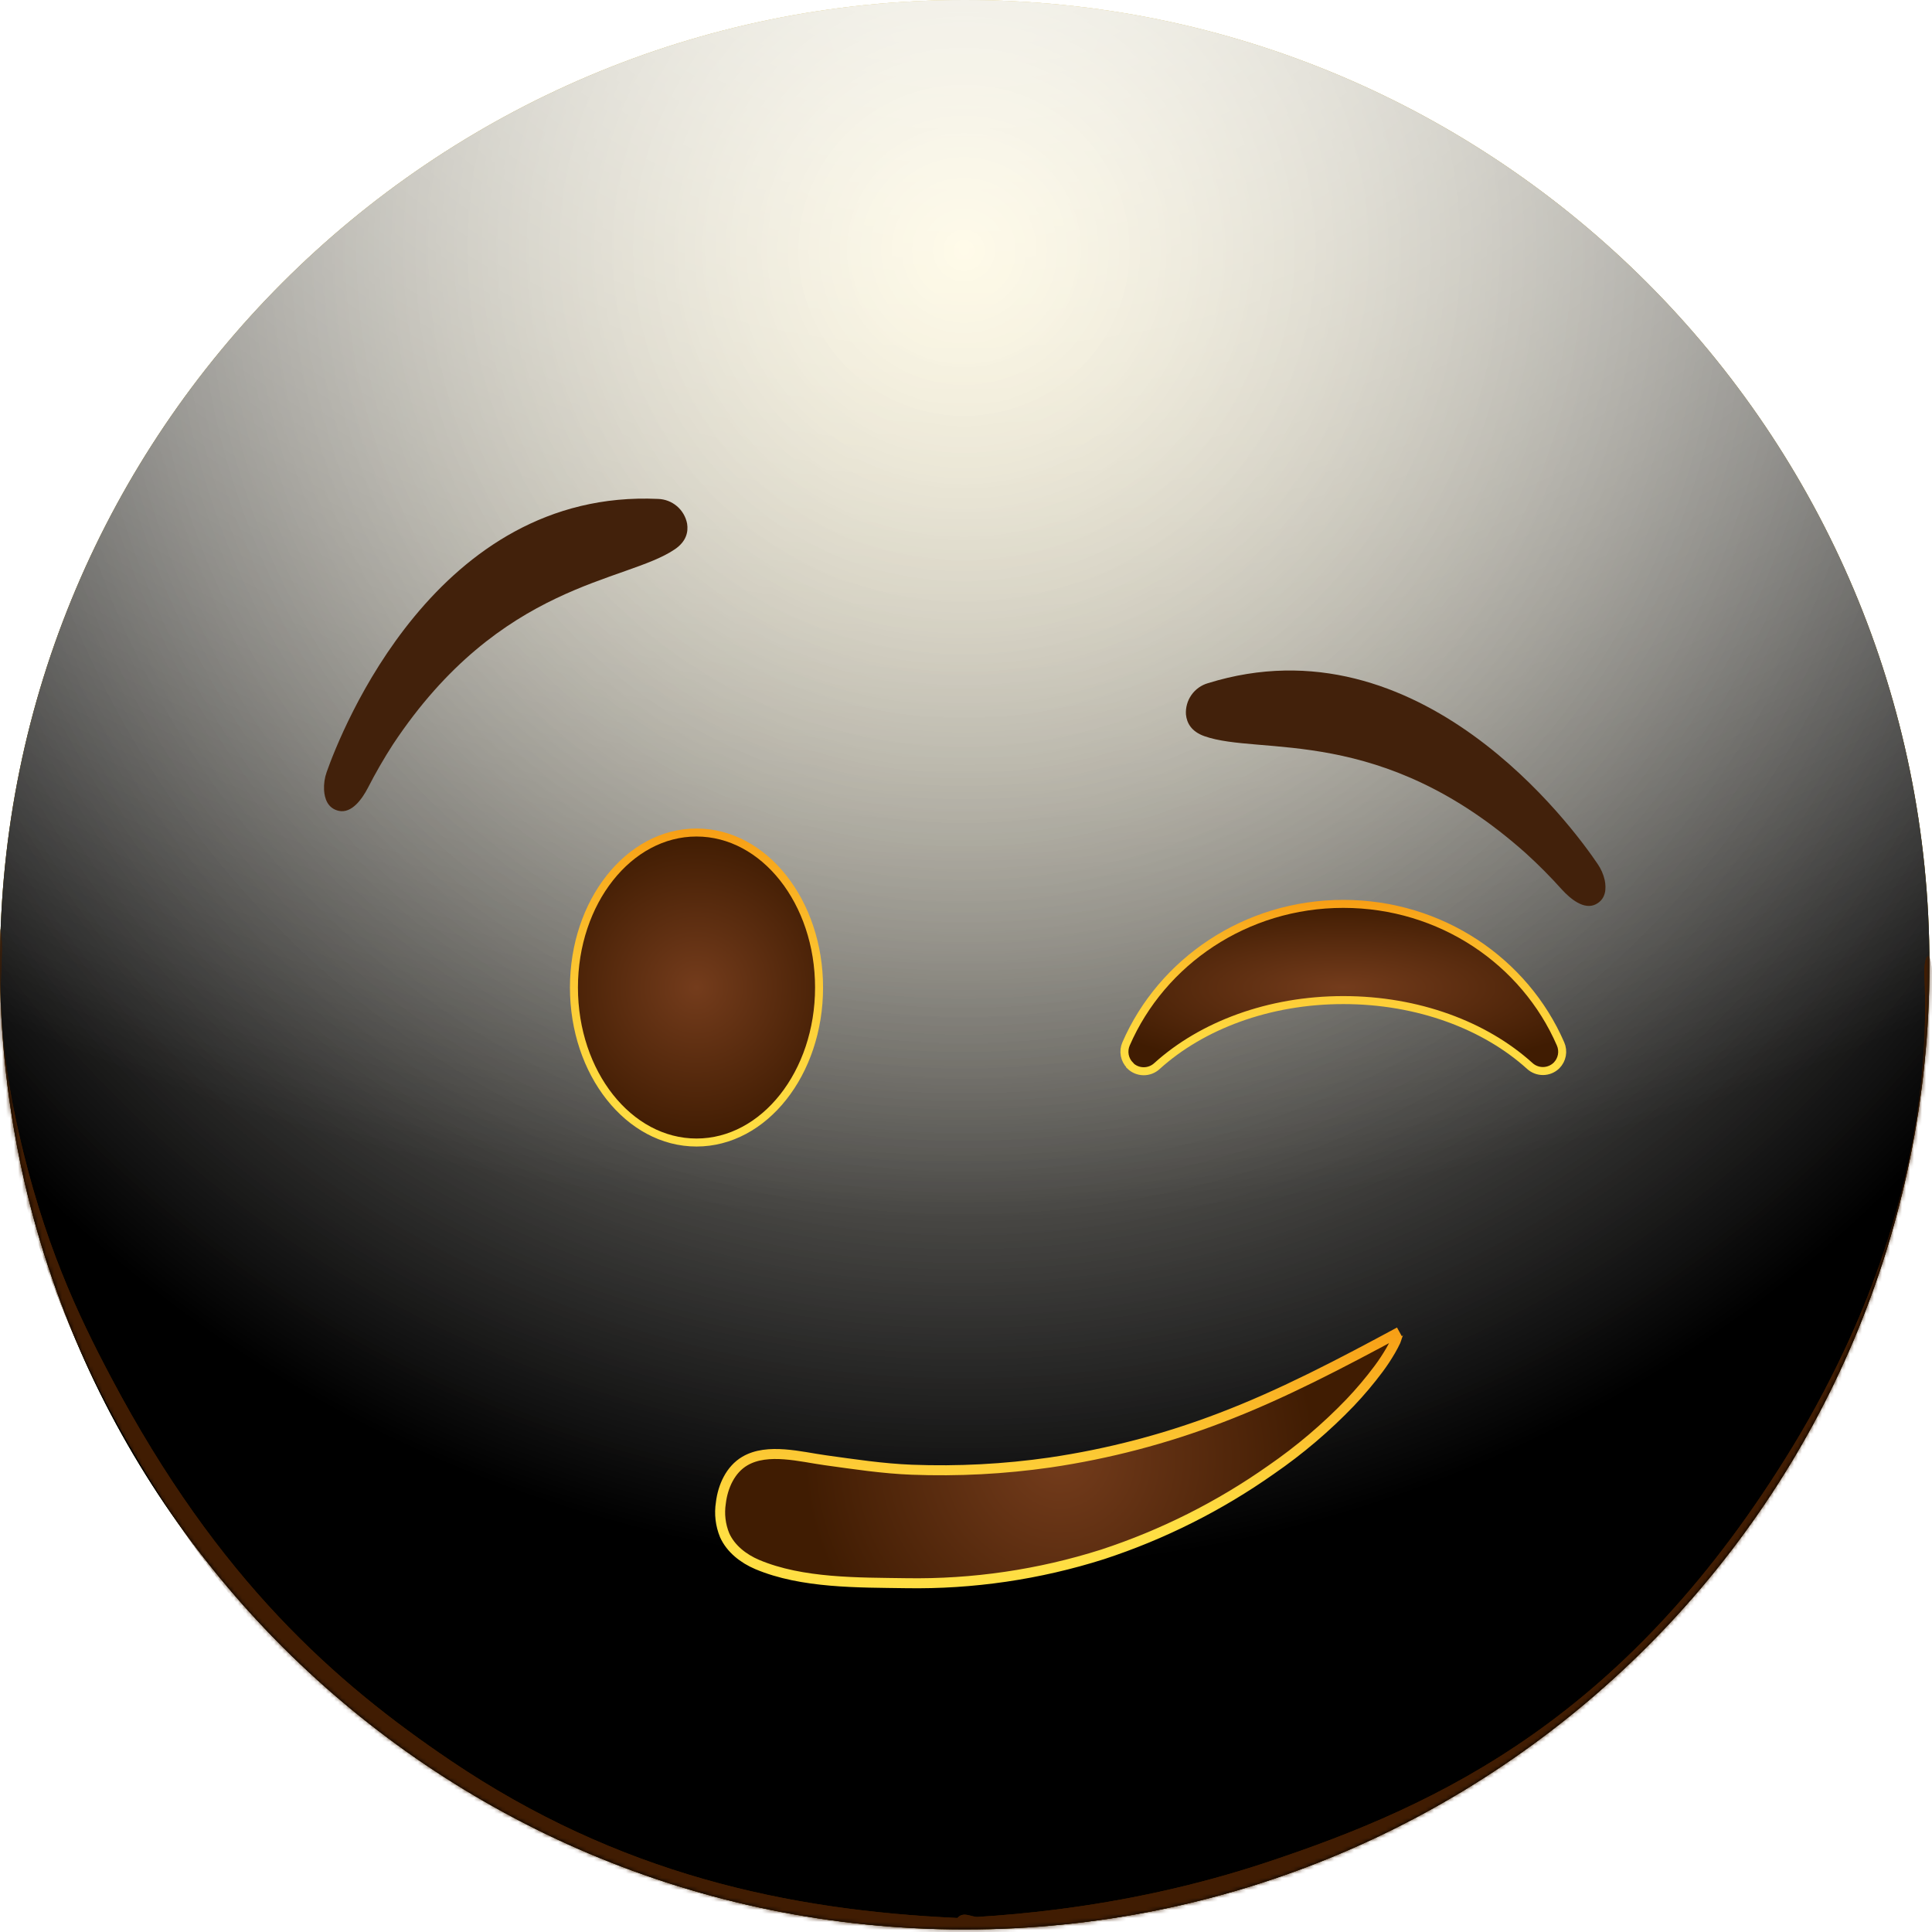 <svg width="483" height="483" viewBox="0 0 483 483" fill="none" xmlns="http://www.w3.org/2000/svg">
<path d="M241.18 482.36C374.38 482.36 482.36 374.38 482.36 241.18C482.36 107.98 374.38 0 241.18 0C107.98 0 0 107.98 0 241.18C0 374.38 107.98 482.36 241.18 482.36Z" fill="url(#paint0_radial_862_12478)"/>
<g style="mix-blend-mode:soft-light">
<path d="M241.18 482.36C374.38 482.36 482.36 374.38 482.36 241.18C482.36 107.98 374.38 0 241.18 0C107.98 0 0 107.98 0 241.18C0 374.38 107.98 482.36 241.18 482.36Z" fill="url(#paint1_radial_862_12478)"/>
</g>
<g style="mix-blend-mode:soft-light">
<path d="M241.18 482.36C374.38 482.36 482.36 374.38 482.36 241.18C482.36 107.98 374.38 0 241.18 0C107.98 0 0 107.98 0 241.18C0 374.38 107.98 482.36 241.18 482.36Z" fill="url(#paint2_radial_862_12478)"/>
</g>
<g style="mix-blend-mode:overlay">
<path d="M241.18 482.36C374.38 482.36 482.36 374.38 482.36 241.18C482.36 107.98 374.38 0 241.18 0C107.98 0 0 107.98 0 241.18C0 374.38 107.98 482.36 241.18 482.36Z" fill="url(#paint3_radial_862_12478)" fill-opacity="0.7"/>
</g>
<mask id="mask0_862_12478" style="mask-type:alpha" maskUnits="userSpaceOnUse" x="0" y="0" width="483" height="483">
<path d="M241.18 482.36C374.38 482.36 482.36 374.38 482.36 241.18C482.36 107.98 374.38 0 241.18 0C107.98 0 0 107.98 0 241.18C0 374.38 107.98 482.36 241.18 482.36Z" fill="white"/>
</mask>
<g mask="url(#mask0_862_12478)">
<g filter="url(#filter0_f_862_12478)">
<path d="M-1.376 234.299C-1.114 230.872 0.014 230.529 0.343 234.009C0.708 237.875 -0.002 245.647 0.169 250.335C0.622 262.748 2.524 273.542 4.486 282.321C10.807 310.613 19.562 328.843 27.727 344.289C54.566 395.061 83.967 420.771 112.648 440.147C154.689 468.55 197.072 477.584 239.49 479.5C240.56 479.549 240.738 486.518 239.686 487.425C237.788 489.062 235.436 487.438 233.494 487.37C227.915 487.174 222.335 486.791 216.756 486.211C200.213 484.492 183.67 480.991 167.162 475.359C122.275 460.044 73.876 433.821 31.609 359.962C28.95 355.316 26.312 350.424 23.712 345.168C21.632 340.964 19.573 336.557 17.549 331.844C10.895 316.342 -4.613 276.659 -1.376 234.299ZM239.52 487.5C238.499 487.532 238.241 481.035 239.214 479.686C240.684 477.647 242.888 479.326 244.439 479.229C250.877 478.827 257.314 478.23 263.75 477.422C281.395 475.206 299.028 471.423 316.621 465.596C360.257 451.146 407.17 429.116 448.305 361.431C450.923 357.124 453.518 352.554 456.079 347.641C463.86 332.713 483.361 293.085 481.107 243.821C480.917 239.669 482.181 237.181 482.747 240.744C483.467 245.28 483.175 254.736 482.977 259.768C482.341 275.884 479.866 289.512 477.257 300.518C468.987 335.399 457.376 355.623 446.744 372.51C412.184 427.397 374.648 449.524 338.155 465.425C305.424 479.686 272.444 486.484 239.52 487.5Z" fill="#401C02"/>
</g>
<g filter="url(#filter1_f_862_12478)">
<path d="M-1.376 234.299C-1.114 230.872 0.014 230.529 0.343 234.009C0.708 237.875 -0.002 245.647 0.169 250.335C0.622 262.748 2.524 273.542 4.486 282.321C10.807 310.613 19.562 328.843 27.727 344.289C54.566 395.061 83.967 420.771 112.648 440.147C154.689 468.55 197.072 477.584 239.49 479.5C240.56 479.549 240.738 486.518 239.686 487.425C237.788 489.062 235.436 487.438 233.494 487.37C227.915 487.174 222.335 486.791 216.756 486.211C200.213 484.492 183.67 480.991 167.162 475.359C122.275 460.044 73.876 433.821 31.609 359.962C28.95 355.316 26.312 350.424 23.712 345.168C21.632 340.964 19.573 336.557 17.549 331.844C10.895 316.342 -4.613 276.659 -1.376 234.299ZM239.52 487.5C238.499 487.532 238.241 481.035 239.214 479.686C240.684 477.647 242.888 479.326 244.439 479.229C250.877 478.827 257.314 478.23 263.75 477.422C281.395 475.206 299.028 471.423 316.621 465.596C360.257 451.146 407.17 429.116 448.305 361.431C450.923 357.124 453.518 352.554 456.079 347.641C463.86 332.713 483.361 293.085 481.107 243.821C480.917 239.669 482.181 237.181 482.747 240.744C483.467 245.28 483.175 254.736 482.977 259.768C482.341 275.884 479.866 289.512 477.257 300.518C468.987 335.399 457.376 355.623 446.744 372.51C412.184 427.397 374.648 449.524 338.155 465.425C305.424 479.686 272.444 486.484 239.52 487.5Z" fill="#401C02"/>
</g>
</g>
<path d="M337.546 350.64C340.077 347.976 342.448 345.165 344.646 342.22C345.756 340.731 346.777 339.179 347.706 337.57C348.136 336.82 348.546 336.05 348.916 335.26C349.096 334.87 349.526 333.16 349.846 332.98C335.356 340.79 320.636 348.55 305.236 354.42C291.451 359.713 277.125 363.469 262.516 365.62C251.071 367.267 239.501 367.872 227.946 367.43C220.686 367.15 213.506 366.05 206.326 365.06C200.216 364.22 191.916 361.91 186.216 365.26C182.616 367.37 180.716 371.58 180.216 375.72C179.784 378.457 180.113 381.259 181.166 383.82C182.696 387.21 185.856 389.66 189.286 391.12C200.486 395.86 214.626 395.62 226.556 395.8C243.198 396.071 259.773 393.64 275.636 388.6C290.644 383.681 304.836 376.556 317.746 367.46C324.897 362.536 331.531 356.901 337.546 350.64Z" fill="url(#paint4_radial_862_12478)"/>
<path d="M337.546 350.64C340.077 347.976 342.448 345.165 344.646 342.22C345.756 340.731 346.777 339.179 347.706 337.57C348.136 336.82 348.546 336.05 348.916 335.26C349.096 334.87 349.526 333.16 349.846 332.98C335.356 340.79 320.636 348.55 305.236 354.42C291.451 359.713 277.125 363.469 262.516 365.62C251.071 367.267 239.501 367.872 227.946 367.43C220.686 367.15 213.506 366.05 206.326 365.06C200.216 364.22 191.916 361.91 186.216 365.26C182.616 367.37 180.716 371.58 180.216 375.72C179.784 378.457 180.113 381.259 181.166 383.82C182.696 387.21 185.856 389.66 189.286 391.12C200.486 395.86 214.626 395.62 226.556 395.8C243.198 396.071 259.773 393.64 275.636 388.6C290.644 383.681 304.836 376.556 317.746 367.46C324.897 362.536 331.531 356.901 337.546 350.64V350.64Z" stroke="url(#paint5_linear_862_12478)" stroke-width="2.5" stroke-miterlimit="10"/>
<path d="M81.666 193.02C85.266 182.83 109.026 122.17 164.496 124.73C166.231 124.776 167.898 125.412 169.222 126.534C170.545 127.656 171.447 129.196 171.776 130.9C172.116 133.02 171.556 135.37 168.726 137.31C156.476 145.67 125.196 145.48 98.266 186.06C95.976 189.604 93.867 193.263 91.946 197.02C90.526 199.72 87.946 203.44 84.676 202.71C81.896 202.08 81.136 199.59 81.016 197.51C80.936 195.985 81.157 194.46 81.666 193.02Z" fill="#42210B"/>
<path d="M399.376 215.94C393.326 206.99 355.006 154.31 301.976 170.8C300.309 171.283 298.857 172.32 297.859 173.74C296.861 175.16 296.376 176.877 296.486 178.61C296.696 180.75 297.836 182.88 301.066 184.03C315.066 189.03 345.246 180.95 381.556 213.4C384.683 216.246 387.664 219.25 390.486 222.4C392.546 224.65 395.996 227.59 398.966 226.06C401.496 224.76 401.596 222.16 401.186 220.06C400.857 218.581 400.242 217.182 399.376 215.94Z" fill="#42210B"/>
<path d="M174.126 285.63C191.048 285.63 204.766 268.281 204.766 246.88C204.766 225.479 191.048 208.13 174.126 208.13C157.204 208.13 143.486 225.479 143.486 246.88C143.486 268.281 157.204 285.63 174.126 285.63Z" fill="url(#paint6_radial_862_12478)"/>
<path d="M174.126 285.63C191.048 285.63 204.766 268.281 204.766 246.88C204.766 225.479 191.048 208.13 174.126 208.13C157.204 208.13 143.486 225.479 143.486 246.88C143.486 268.281 157.204 285.63 174.126 285.63Z" stroke="url(#paint7_linear_862_12478)" stroke-width="2" stroke-miterlimit="10"/>
<path d="M282.516 266.35C281.829 265.657 281.366 264.773 281.187 263.814C281.009 262.854 281.124 261.863 281.516 260.97C290.446 240.43 311.406 225.97 335.836 225.97C360.266 225.97 381.206 240.39 390.136 260.97C390.53 261.865 390.645 262.857 390.467 263.819C390.289 264.78 389.825 265.666 389.136 266.36C388.245 267.239 387.048 267.74 385.797 267.759C384.545 267.777 383.334 267.312 382.416 266.46C371.246 256.37 354.526 250.02 335.826 250.02C317.126 250.02 300.396 256.42 289.246 266.51C288.327 267.363 287.115 267.828 285.861 267.809C284.608 267.791 283.41 267.289 282.516 266.41V266.35Z" fill="url(#paint8_radial_862_12478)"/>
<path d="M282.516 266.35C281.829 265.657 281.366 264.773 281.187 263.814C281.009 262.854 281.124 261.863 281.516 260.97C290.446 240.43 311.406 225.97 335.836 225.97C360.266 225.97 381.206 240.39 390.136 260.97C390.53 261.865 390.645 262.857 390.467 263.819C390.289 264.78 389.825 265.666 389.136 266.36V266.36C388.245 267.239 387.048 267.74 385.797 267.759C384.545 267.777 383.334 267.312 382.416 266.46C371.246 256.37 354.526 250.02 335.826 250.02C317.126 250.02 300.396 256.42 289.246 266.51C288.327 267.363 287.115 267.828 285.861 267.809C284.608 267.791 283.41 267.289 282.516 266.41V266.35Z" stroke="url(#paint9_linear_862_12478)" stroke-width="2" stroke-miterlimit="10"/>
<defs>
<filter id="filter0_f_862_12478" x="-26.815" y="206.559" width="535.022" height="306.595" filterUnits="userSpaceOnUse" color-interpolation-filters="sRGB">
<feFlood flood-opacity="0" result="BackgroundImageFix"/>
<feBlend mode="normal" in="SourceGraphic" in2="BackgroundImageFix" result="shape"/>
<feGaussianBlur stdDeviation="12.5" result="effect1_foregroundBlur_862_12478"/>
</filter>
<filter id="filter1_f_862_12478" x="-41.815" y="191.559" width="565.022" height="336.595" filterUnits="userSpaceOnUse" color-interpolation-filters="sRGB">
<feFlood flood-opacity="0" result="BackgroundImageFix"/>
<feBlend mode="normal" in="SourceGraphic" in2="BackgroundImageFix" result="shape"/>
<feGaussianBlur stdDeviation="20" result="effect1_foregroundBlur_862_12478"/>
</filter>
<radialGradient id="paint0_radial_862_12478" cx="0" cy="0" r="1" gradientUnits="userSpaceOnUse" gradientTransform="translate(241 -4.53898e-06) rotate(90) scale(482)">
<stop stop-color="#FFDE43"/>
<stop offset="1" stop-color="#FFBC00"/>
</radialGradient>
<radialGradient id="paint1_radial_862_12478" cx="0" cy="0" r="1" gradientUnits="userSpaceOnUse" gradientTransform="translate(241 64.5) rotate(90) scale(417.5)">
<stop stop-color="white" stop-opacity="0.5"/>
<stop offset="0.782"/>
</radialGradient>
<radialGradient id="paint2_radial_862_12478" cx="0" cy="0" r="1" gradientUnits="userSpaceOnUse" gradientTransform="translate(241 64.5) rotate(90) scale(417.5)">
<stop stop-color="white" stop-opacity="0.5"/>
<stop offset="0.782"/>
</radialGradient>
<radialGradient id="paint3_radial_862_12478" cx="0" cy="0" r="1" gradientUnits="userSpaceOnUse" gradientTransform="translate(241 -52.5) rotate(90) scale(534.5 722.835)">
<stop offset="0.092" stop-color="white"/>
<stop offset="0.67" stop-color="white" stop-opacity="0"/>
</radialGradient>
<radialGradient id="paint4_radial_862_12478" cx="0" cy="0" r="1" gradientUnits="userSpaceOnUse" gradientTransform="translate(264.939 364.274) scale(64.09 63.472)">
<stop stop-color="#743C1C"/>
<stop offset="1" stop-color="#401C02"/>
</radialGradient>
<linearGradient id="paint5_linear_862_12478" x1="264.939" y1="397.589" x2="264.939" y2="330.958" gradientUnits="userSpaceOnUse">
<stop offset="0.266" stop-color="#FFDE43"/>
<stop offset="1" stop-color="#F79D14"/>
</linearGradient>
<radialGradient id="paint6_radial_862_12478" cx="0" cy="0" r="1" gradientUnits="userSpaceOnUse" gradientTransform="translate(174.084 246.854) scale(39.059 38.817)">
<stop stop-color="#743C1C"/>
<stop offset="1" stop-color="#401C02"/>
</radialGradient>
<linearGradient id="paint7_linear_862_12478" x1="174.126" y1="287.811" x2="174.126" y2="205.636" gradientUnits="userSpaceOnUse">
<stop stop-color="#FFDE43"/>
<stop offset="0.22" stop-color="#FED93F"/>
<stop offset="0.51" stop-color="#FCC934"/>
<stop offset="0.82" stop-color="#F9AF21"/>
<stop offset="1" stop-color="#F79D14"/>
</linearGradient>
<radialGradient id="paint8_radial_862_12478" cx="0" cy="0" r="1" gradientUnits="userSpaceOnUse" gradientTransform="translate(335.751 246.876) scale(69.757 20.956)">
<stop stop-color="#743C1C"/>
<stop offset="1" stop-color="#401C02"/>
</radialGradient>
<linearGradient id="paint9_linear_862_12478" x1="335.827" y1="268.987" x2="335.827" y2="224.623" gradientUnits="userSpaceOnUse">
<stop stop-color="#FFDE43"/>
<stop offset="0.22" stop-color="#FED93F"/>
<stop offset="0.51" stop-color="#FCC934"/>
<stop offset="0.82" stop-color="#F9AF21"/>
<stop offset="1" stop-color="#F79D14"/>
</linearGradient>
</defs>
</svg>
